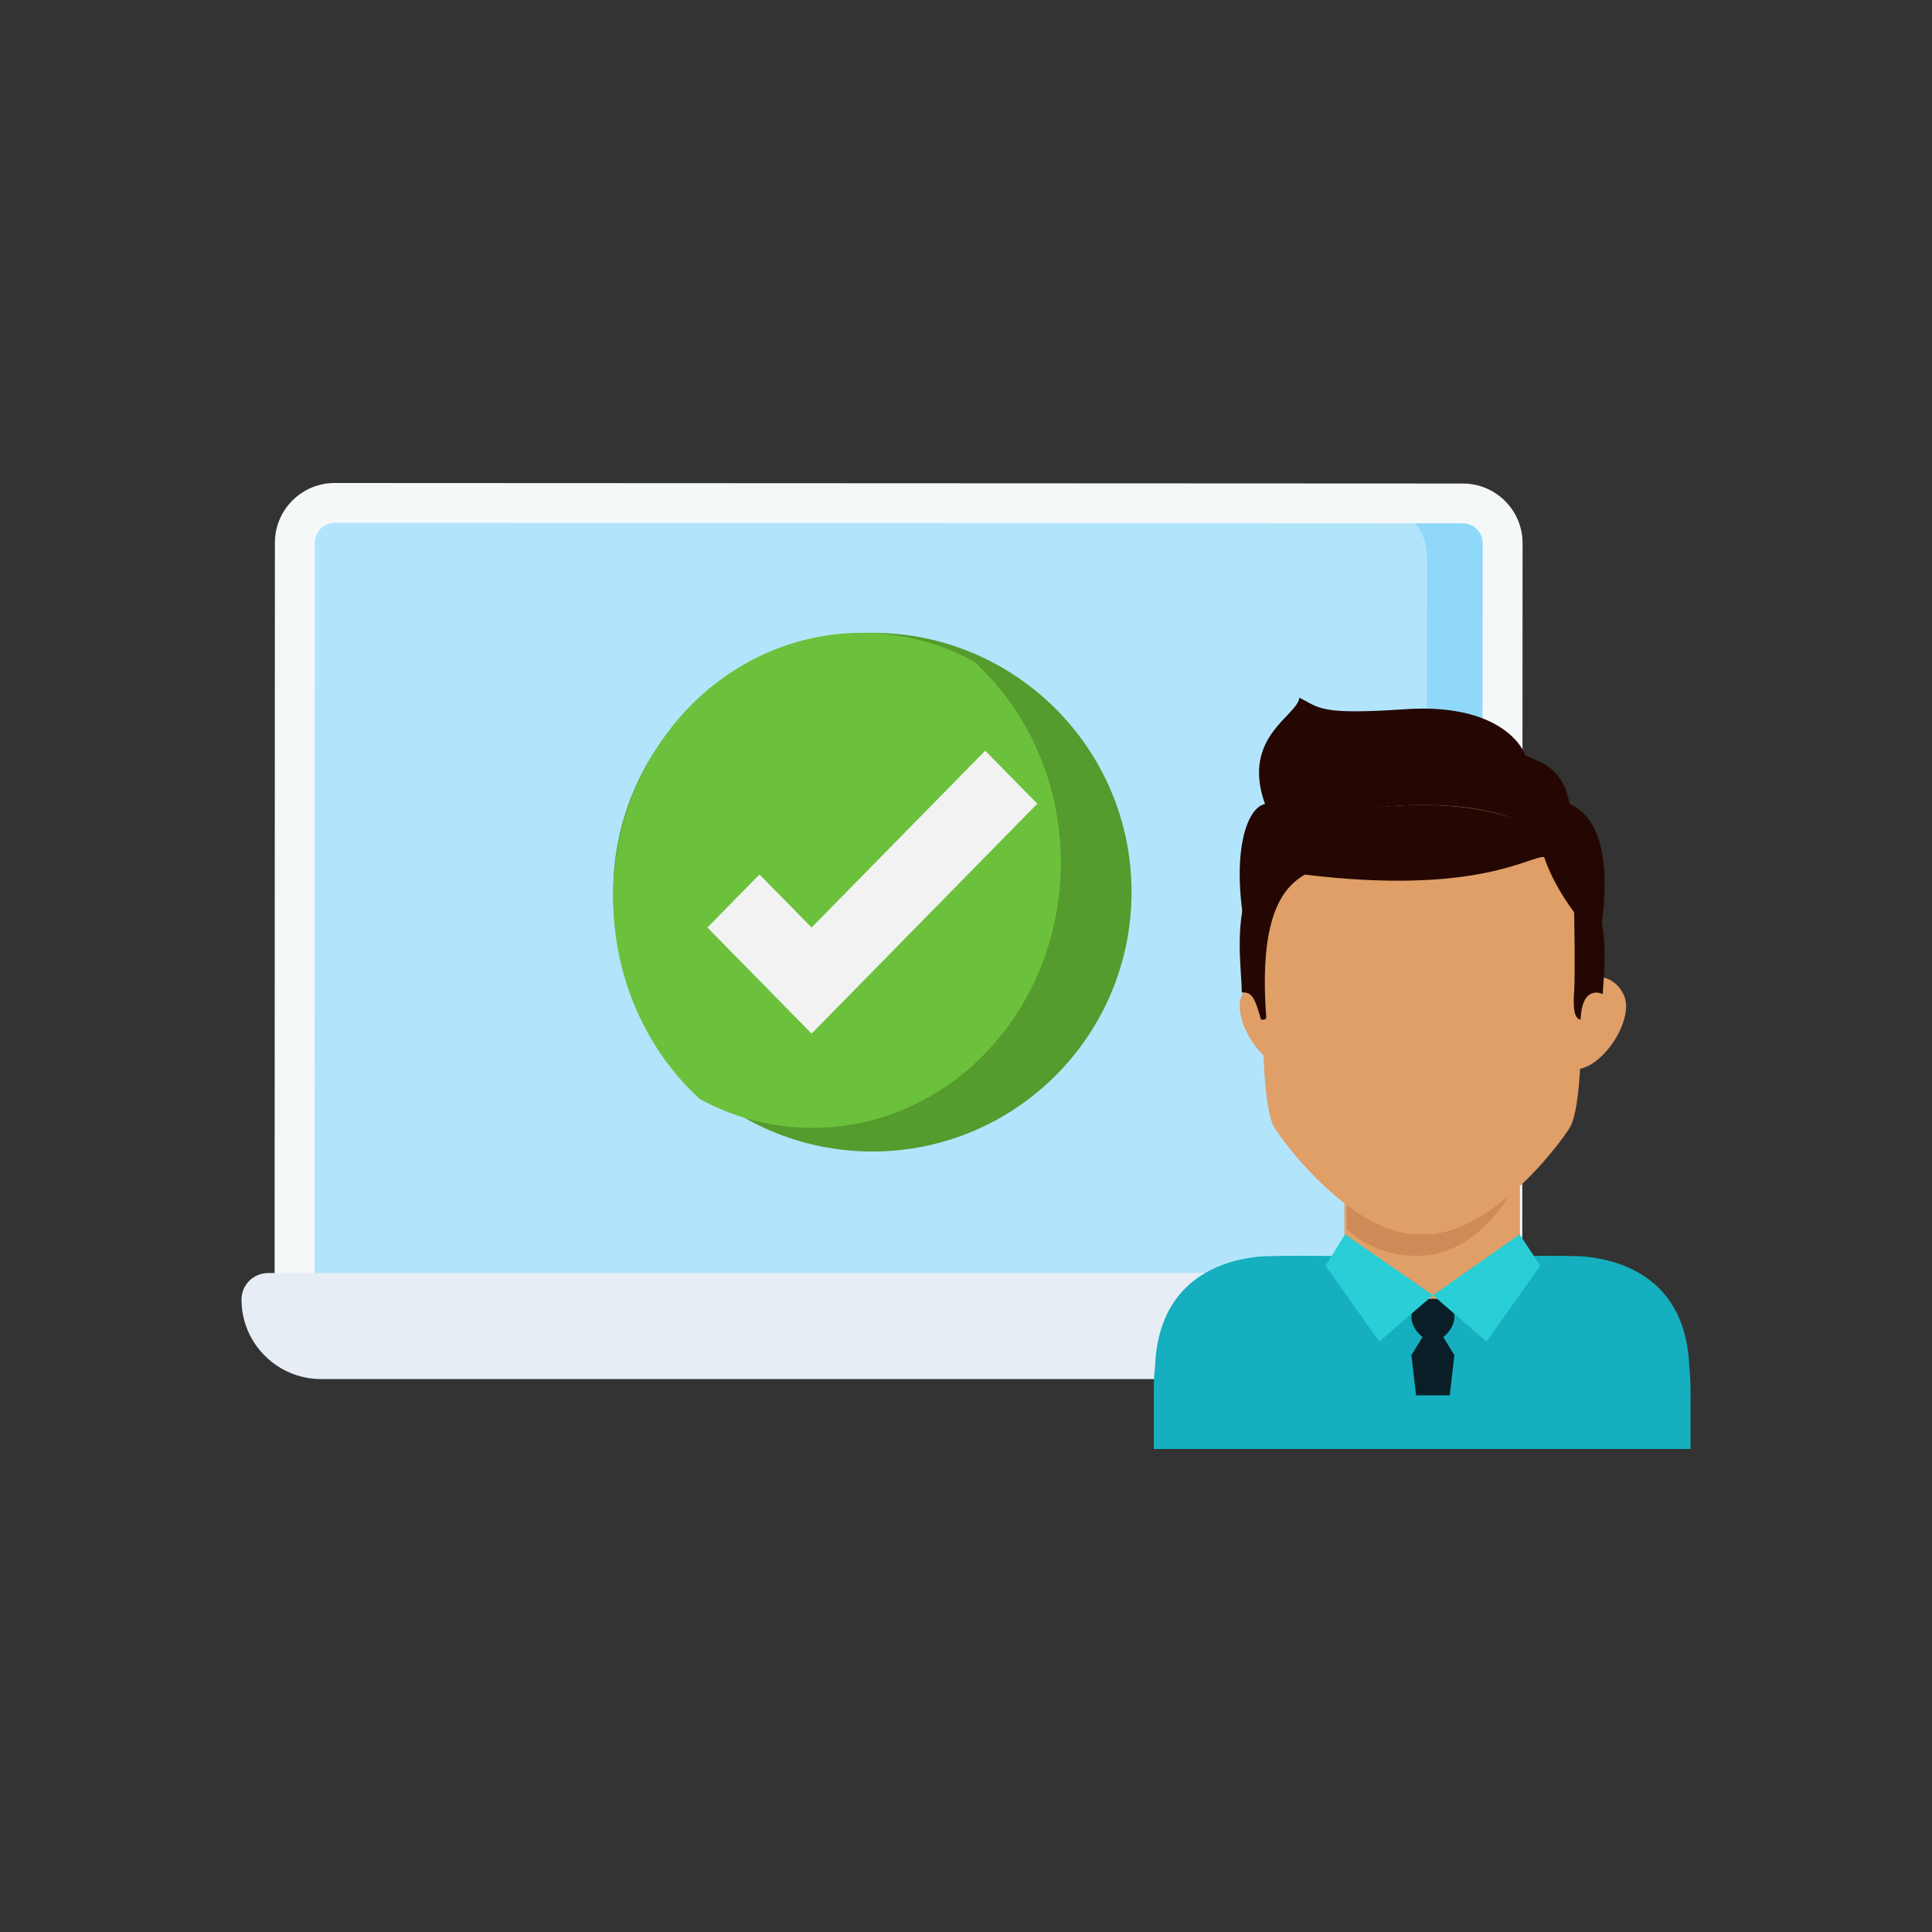 <?xml version="1.0" encoding="UTF-8"?>
<svg width="72px" height="72px" viewBox="0 0 72 72" version="1.1" xmlns="http://www.w3.org/2000/svg" xmlns:xlink="http://www.w3.org/1999/xlink">
    <rect x="0" y="0" width="72" height="72" fill="#333333" stroke="none"/>
    <title>MDOs which have uploaded ≥ 1 CBP</title>
    <g id="Icons-" stroke="none" stroke-width="1" fill="none" fill-rule="evenodd">
        <g id="Dashboard-icons-" transform="translate(-66, -837)">
            <g id="MDOs-which-have-uploaded-≥-1-CBP" transform="translate(66, 837)">
                <g id="Group-9" transform="translate(9, 18)">
                    <g id="icon" fill-rule="nonzero">
                        <g id="Group">
                            <path d="M1.976,30.329 L1.989,2.223 C1.989,1.404 2.655,0.741 3.477,0.741 L45.512,0.76 C46.333,0.761 46.998,1.425 46.998,2.243 L46.986,30.35 L1.976,30.329 Z" id="Path" fill="#B2E5FB"></path>
                            <path d="M47.045,2.243 L47.033,30.35 L44.169,30.349 L44.181,2.752 C44.182,1.652 43.288,0.76 42.185,0.76 L45.614,0.761 C46.405,0.761 47.046,1.425 47.045,2.243 L47.045,2.243 Z" id="Path" fill="#90D8F9"></path>
                            <path d="M46.986,31.091 C46.985,31.091 46.985,31.091 46.985,31.091 C46.575,31.091 46.242,30.759 46.242,30.349 L46.255,2.243 C46.255,2.045 46.178,1.859 46.037,1.719 C45.897,1.579 45.71,1.502 45.512,1.502 L3.476,1.482 C3.476,1.482 3.476,1.482 3.476,1.482 C3.066,1.482 2.733,1.815 2.732,2.223 L2.72,30.329 C2.719,30.739 2.387,31.07 1.976,31.07 C1.976,31.07 1.976,31.07 1.976,31.07 C1.565,31.07 1.233,30.738 1.233,30.329 L1.243,4.952 L1.245,2.223 C1.246,1.629 1.478,1.07 1.899,0.651 C2.321,0.231 2.881,0 3.476,0 L3.477,0 L45.512,0.019 C46.108,0.02 46.668,0.251 47.089,0.671 C47.51,1.092 47.742,1.65 47.742,2.244 L47.729,30.35 C47.729,30.759 47.396,31.091 46.986,31.091 L46.986,31.091 Z" id="Path" fill="#F5F8F9"></path>
                            <path d="M47.502,30.035 C48.05,30.035 48.435,30.233 48.435,30.779 C48.435,32.416 46.457,33.067 44.815,33.067 L42.696,33.395 L2.974,33.395 C1.332,33.395 0,32.068 0,30.431 C0,29.885 0.444,29.442 0.991,29.442 L44.123,29.442 L47.502,30.035 Z" id="Path" fill="#E6EDF4"></path>
                            <path d="M48.975,30.419 C48.978,31.243 48.645,31.989 48.104,32.527 C47.565,33.063 46.822,33.395 46.001,33.395 L41.762,33.395 C43.011,33.395 44.023,32.387 44.024,31.142 L44.024,29.442 L47.984,29.442 C48.526,29.442 48.973,29.878 48.975,30.419 Z" id="Path" fill="#CEE0EA"></path>
                        </g>
                        <g id="Group-4" transform="translate(13.851, 5.583)">
                            <ellipse id="Oval" fill="#559B2D" cx="9.659" cy="9.665" rx="9.659" ry="9.665"></ellipse>
                            <path d="M16.684,8.566 C16.685,5.681 15.501,2.94 13.444,1.066 C9.262,-1.192 4.158,0.239 1.557,4.398 C-1.044,8.556 -0.322,14.132 3.239,17.383 C6.111,18.937 9.533,18.788 12.276,16.989 C15.019,15.19 16.688,12 16.684,8.566 L16.684,8.566 Z" id="Path" fill="#6BC13B"></path>
                            <polygon id="Path" fill="#F2F2F2" points="3.512 10.983 7.395 14.937 15.806 6.37 13.865 4.393 7.395 10.983 5.453 9.006"></polygon>
                        </g>
                    </g>
                    <g id="Group-4" transform="translate(34, 8)">
                        <g id="man" transform="translate(10, 14) scale(-1, 1) translate(-10, -14) " fill-rule="nonzero">
                            <path d="M3.913,11.2 C3.913,11.2 1.967,5.083 4.505,3.963 C4.759,2.542 5.693,2.369 6.157,2.154 C6.367,1.551 7.466,0.215 10.639,0.431 C13.812,0.646 13.812,0.388 14.574,0 C14.658,0.689 16.757,1.465 15.856,3.963 C16.604,4.092 17.391,6.265 16.151,10.52 C13.685,10.52 3.913,11.2 3.913,11.2 Z" id="Path" fill="#240703"></path>
                            <g id="Group" transform="translate(2.4, 10.4)" fill="#E09F67">
                                <path d="M12.603,1.478 L13.065,0.026 C13.065,0.026 13.877,-0.196 14.306,0.663 C14.735,1.523 13.613,3.288 12.646,3.437 C12.378,2.764 12.603,1.478 12.603,1.478 L12.603,1.478 Z" id="Path"></path>
                                <path d="M1.797,1.478 L1.335,0.026 C1.335,0.026 0.523,-0.196 0.094,0.663 C-0.335,1.523 0.787,3.288 1.754,3.437 C2.022,2.764 1.797,1.478 1.797,1.478 L1.797,1.478 Z" id="Path"></path>
                                <polygon id="Path" points="3.957 6.127 10.496 6.127 10.496 12.8 3.957 12.8"></polygon>
                            </g>
                            <path d="M6.4,16.8 L6.4,17.898 C6.4,17.898 7.654,20.8 10.183,20.8 C11.397,20.8 12.245,20.317 12.8,19.814 L12.8,16.8 L6.4,16.8 L6.4,16.8 Z" id="Path" fill="#CE8A57"></path>
                            <path d="M15.927,12.436 C15.929,12.374 15.93,12.313 15.93,12.251 C15.93,8.405 17.067,4.065 10.155,4.001 C10.123,4.001 10,4 10,4 C10,4 9.877,4.001 9.845,4.001 C2.933,4.065 4.07,8.405 4.07,12.251 C4.07,12.313 4.071,12.374 4.073,12.436 C4.075,12.498 4.066,15.299 4.494,16.014 C4.922,16.73 7.457,20 9.861,20 C9.863,19.998 10.141,19.998 10.143,20 C12.547,20 15.083,16.73 15.511,16.014 C15.939,15.299 15.932,12.436 15.932,12.436 L15.927,12.436 Z" id="Path" fill="#E09F67"></path>
                            <path d="M19.954,24.926 C19.834,21.73 17.533,20.992 16.151,20.837 C15.771,20.795 14.654,20.797 13.885,20.804 L13.885,20.802 C13.439,20.806 13.108,20.812 13.108,20.812 C13.05,21.882 11.86,22.456 10,22.494 C8.14,22.456 6.79,21.64 6.79,20.812 C6.79,20.812 6.491,20.806 6.079,20.802 L6.08,20.804 C5.34,20.797 4.235,20.794 3.849,20.837 C2.467,20.992 0.166,21.73 0.046,24.926 C-0.057,25.724 0.046,26.862 0.046,26.862 C0.046,26.862 3.409,27.963 9.767,27.999 C9.814,28 10.186,28 10.233,27.999 C16.591,27.963 19.954,26.862 19.954,26.862 C19.954,26.862 20.057,25.724 19.954,24.926 Z" id="Path" fill="#15AFBF"></path>
                            <polygon id="Path" fill="#091E26" points="9.6 23.2 8.8 24.501 9.203 28 9.997 28 10.4 24.501"></polygon>
                            <path d="M10.4,23.079 C10.4,22.575 9.935,22.401 9.601,22.4 L9.601,22.4 C9.601,22.4 9.6,22.4 9.6,22.4 C9.6,22.4 9.599,22.4 9.599,22.4 L9.599,22.4 C9.265,22.401 8.8,22.575 8.8,23.079 C8.8,23.531 9.233,23.916 9.521,23.993 C9.541,24.002 9.659,24.002 9.679,23.993 C9.967,23.916 10.4,23.531 10.4,23.079 L10.4,23.079 Z" id="Path" fill="#091E26"></path>
                            <polygon id="Path" fill="#29CED6" points="9.6 22.269 12.875 20 13.6 21.171 11.6 24"></polygon>
                            <polygon id="Path" fill="#29CED6" points="9.6 22.269 6.367 20 5.6 21.171 7.6 24"></polygon>
                            <path d="M16.724,10.988 C16.724,9.185 18.007,4 10.024,4 C2.042,4 3.268,10.023 3.268,11.049 C3.268,11.049 4.041,10.642 4.096,11.999 C4.337,11.963 4.382,11.561 4.336,10.942 C4.291,10.324 4.336,8 4.336,8 C4.802,7.373 5.231,6.623 5.454,5.939 C6.012,5.898 7.951,7.373 14.377,6.594 C15.105,7.031 16.106,8 15.81,11.9 C15.802,12.016 15.93,11.999 16.005,11.999 C16.24,11.169 16.349,10.96 16.724,10.988 L16.724,10.988 Z" id="Path" fill="#240703"></path>
                        </g>
                        <rect id="Rectangle" fill="#15AFBF" x="0" y="26" width="20" height="2"></rect>
                    </g>
                </g>
                <rect fill="#FFFFFF" opacity="0" x="0" y="0" width="72" height="72"></rect>
            </g>
        </g>
    </g>
</svg>